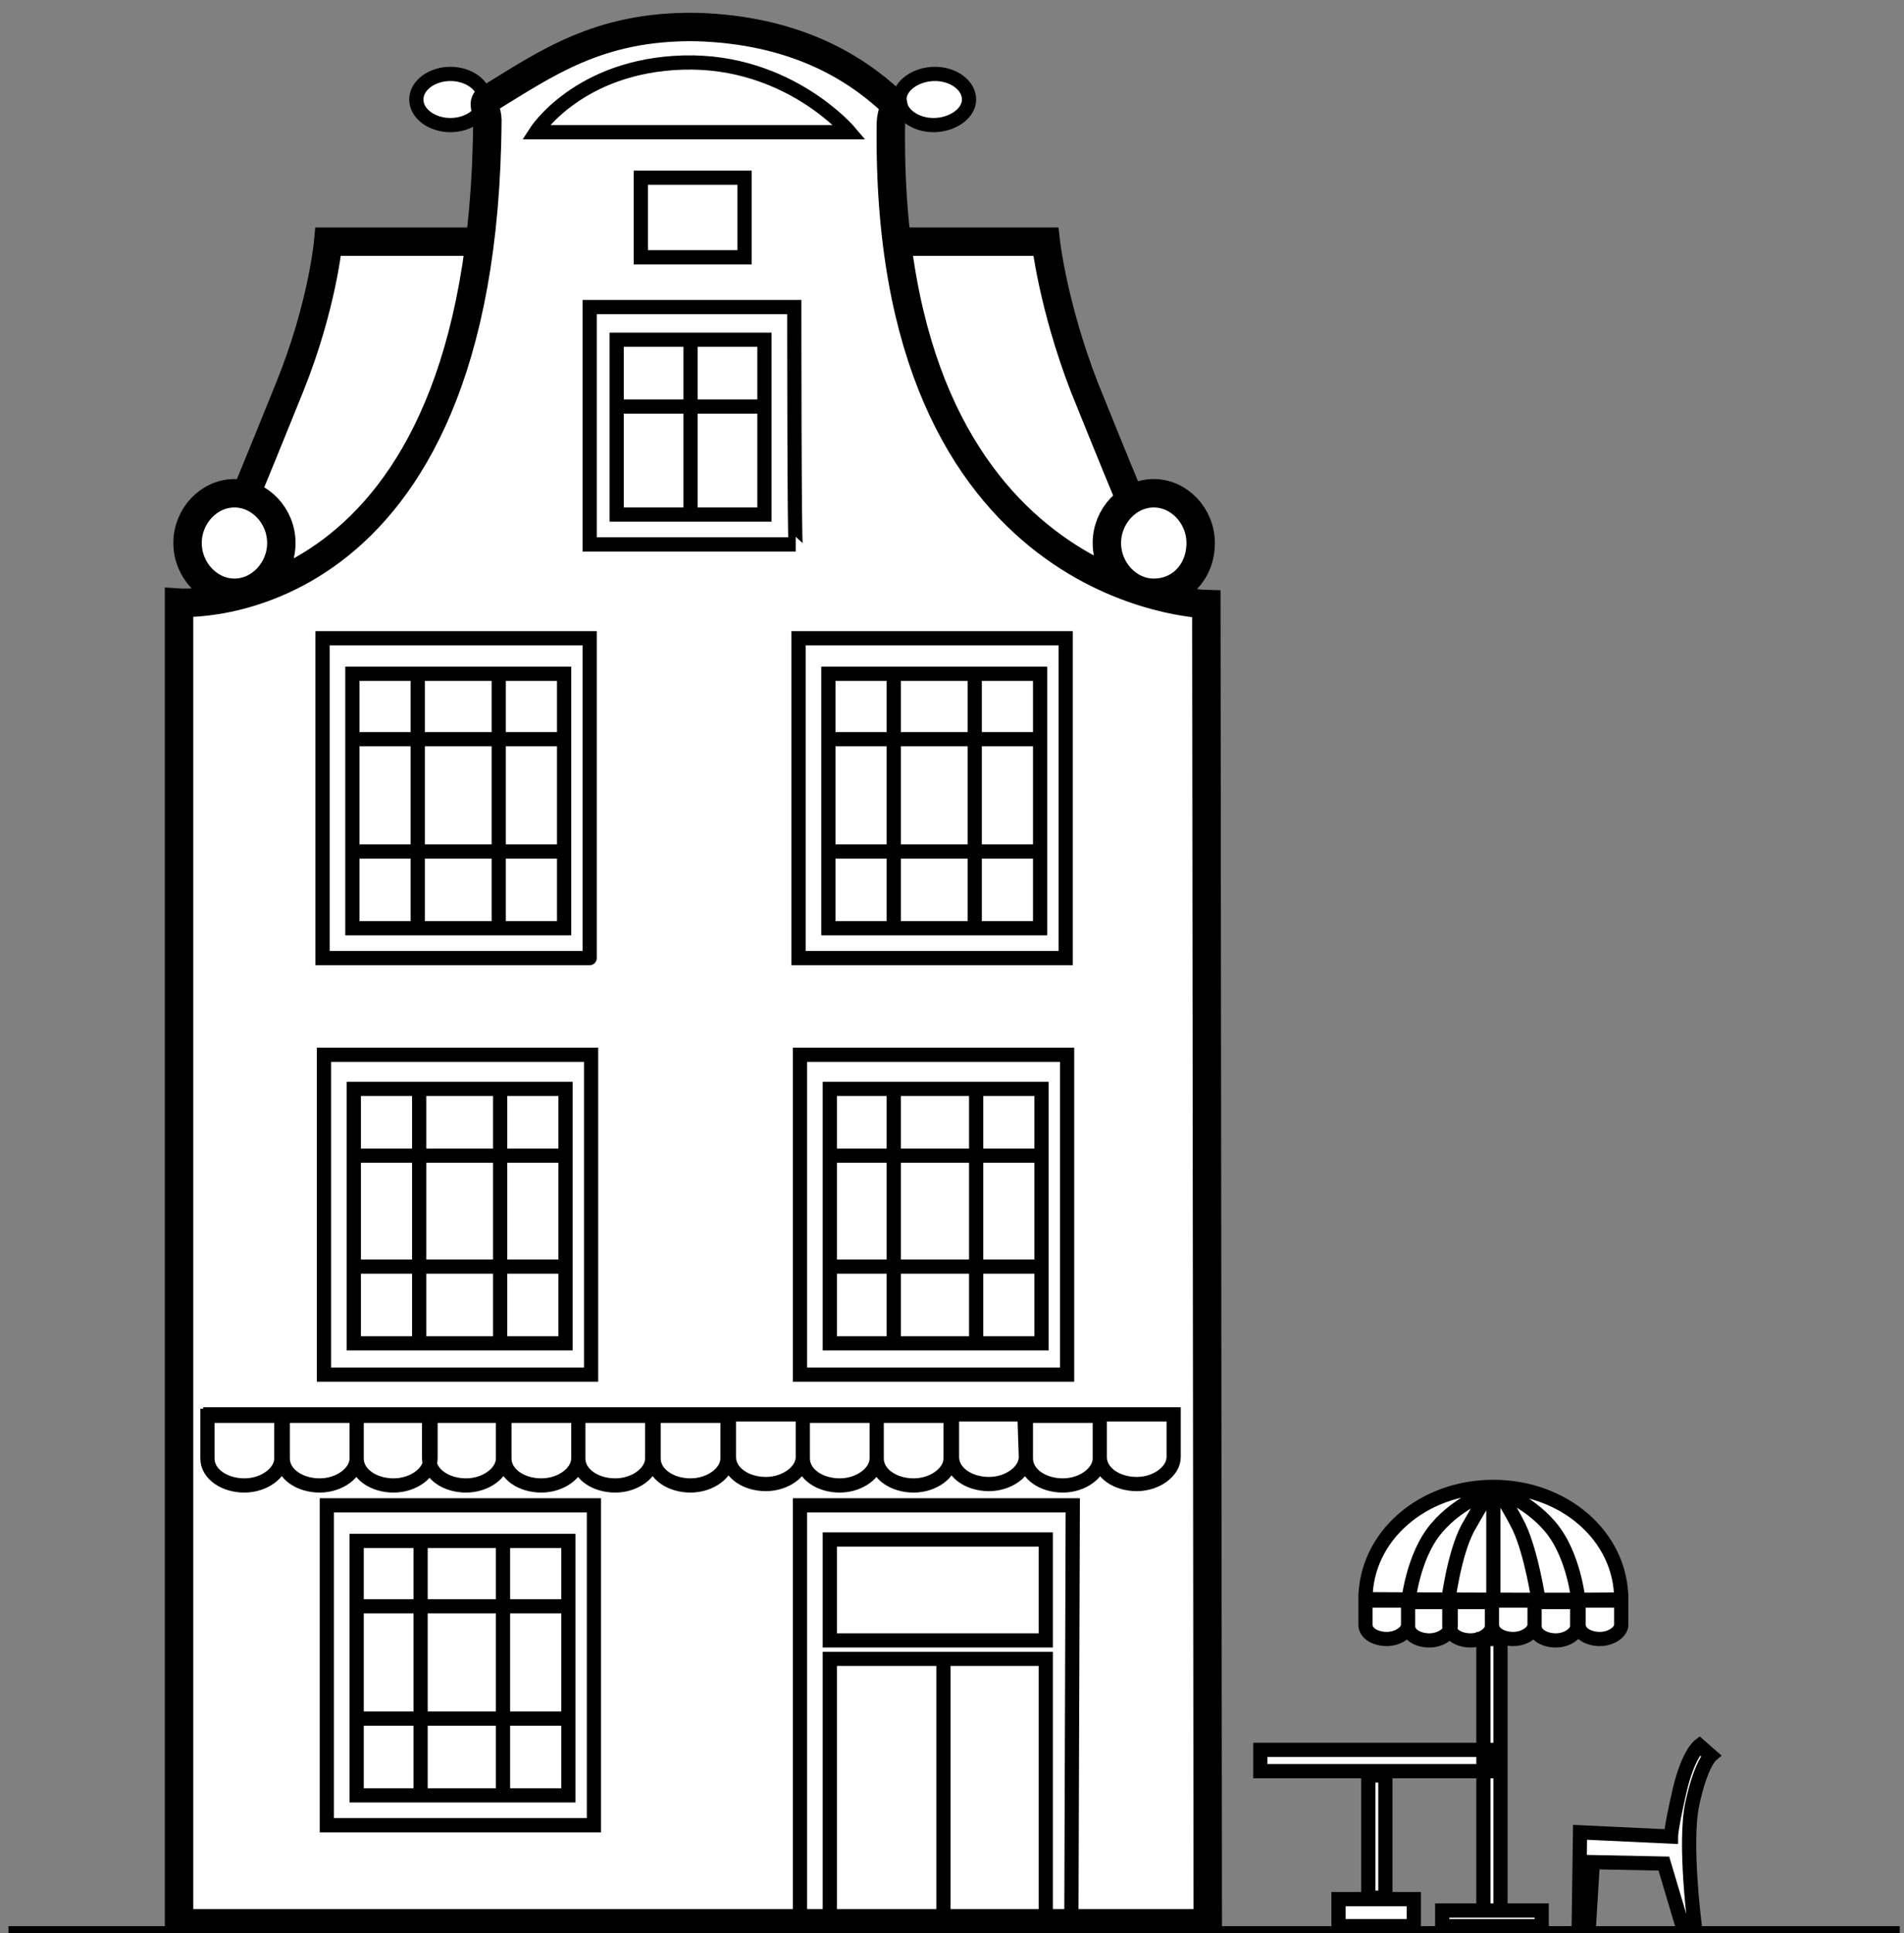 <?xml version="1.0" encoding="utf-8"?>
<!-- Generator: Adobe Illustrator 20.1.0, SVG Export Plug-In . SVG Version: 6.00 Build 0)  -->
<svg version="1.1" id="Слой_1" xmlns="http://www.w3.org/2000/svg" xmlns:xlink="http://www.w3.org/1999/xlink" x="0px" y="0px"
	 viewBox="0 0 134 136" style="enable-background:new 0 0 134 136;" xml:space="preserve">
<rect x="0" y="0" width="134" height="136" fill="#808080" stroke="none"/>
<style type="text/css">
	.st0{fill:#FFFFFF;}
	.st1{fill:none;stroke:#000000;stroke-miterlimit:10;}
	.st2{fill:none;stroke:#000000;stroke-width:2;stroke-miterlimit:10;}
</style>
<path class="st0" d="M62.9,11.6C63,14.1,63,17,63,17h10.6c0,0,0.5,3.5,2.2,9.3s3.5,9,3.5,9s2.6-0.4,4.4,1.6s-1.3,4.6-1.3,4.6
	l2.3,1.4L85,136H12.5l0.1-93.5l2.8-0.1c0,0-0.8-0.8-1.6-2.4s-0.6-2.3,0.3-4s3.3-1.2,3.3-1.2l6.1-17.4L33.6,17l0.6-8.5
	c0,0-1.4,0.3-3.1,0.3S29.6,8,29.3,7s1.1-1.6,3.1-1.6S34,7.6,34,7.6s1-1.1,3.9-2.8S45.1,2,51.5,2.3S63,6.5,63,6.5s1.3-1,3.6-0.9
	s1.3,2.4,0.5,3s-3.9-0.8-3.9-0.8S62.8,9.1,62.9,11.6z M114.1,114.3c0,0,0.8-9.4-7.6-9.4s-10.4,4.9-10.4,4.9s-0.4,3-0.1,4.1
	s0.5,1.8,1.6,1.5s2.3-0.1,2.3-0.1l2-0.1l1.6,0.2l1.6-0.5l1.4,0.5l1.3-0.5l1.7,0.5l1.5-0.4l1.6,0.3L114.1,114.3 M104.3,134.4h1.3
	v-22.9h-1.3V134.4z M101.9,135.5h6.6v-1.3h-6.6V135.5z M94.2,135.5h5.3v-1.9h-5.3V135.5z M96.3,133.6h1.2V125h-1.2V133.6z
	 M88.4,124.5h16.5v-1.3H88.4V124.5z M120.9,123.6l-1.2-0.8c0,0-0.6,0.5-1.3,2.6s-0.7,3.8-0.7,3.8l-6.4-0.3l-0.1,7l1-4.9l5,0.1
	c0,0,0.3,1.2,0.7,2.5s1.4,2.1,1.4,2.1s-0.5-3-0.5-5s0.4-3.6,0.6-4.8S120.9,123.6,120.9,123.6z"/>
<path class="st1" d="M48.1,4.4c7.4-0.2,11.7,4.9,11.7,4.9H37.7C37.7,9.3,40.7,4.6,48.1,4.4z M55.9,21.6H41.5v16.7H56
	C55.9,38.3,55.9,21.6,55.9,21.6z M53.8,23.9H43.4v12.3h10.4L53.8,23.9L53.8,23.9z M48.6,24.1v12.4 M53.8,28.6H43.6 M41.5,44.9H22.7
	v22.5h18.8C41.5,67.5,41.5,44.9,41.5,44.9z M39.7,47.4H24.8v17.9h14.9L39.7,47.4L39.7,47.4z M24.8,52h14.9 M24.7,59.9h14.7
	 M29.4,65.4v-18 M35.1,65.3V47.5 M75,44.9H56.2v22.5H75V44.9z M73.2,47.4H58.3v17.9h14.9V47.4z M58.3,52h14.9 M58.2,59.9h14.7
	 M62.9,47.4v17.9 M68.6,47.5v17.8 M41.6,74.2H22.8v22.5h18.8V74.2z M39.8,76.6H24.9v17.9h14.9V76.6z M39.8,81.3H24.9 M24.8,89.1
	h14.7 M29.5,94.7v-18 M35.2,94.6V76.8 M75.1,74.2H56.3v22.5h18.8V74.2z M73.3,76.6H58.4v17.9h14.9V76.6z M58.4,81.3h14.9 M58.3,89.1
	H73 M62.9,76.7v17.9 M68.7,76.8v17.8 M41.8,105.9H23v22.5h18.8V105.9z M40,108.4H25.1v17.9H40V108.4z M40,113H25.1 M39.7,120.9H25
	 M29.6,126.4v-17.9 M35.4,126.3v-17.8 M82.6,99.5h-5.2v3c0,1.1,1.2,1.9,2.6,1.9l0,0c1.4,0,2.6-0.9,2.6-1.9V99.5L82.6,99.5z
	 M75.5,105.9H56.3v29.5h19.1L75.5,105.9L75.5,105.9z M73.6,116.7H58.4v18.6h15.2V116.7z M73.6,108.3H58.4v7.1h15.2V108.3z
	 M66.4,116.7h-8v18.6h8V116.7z M14.3,99.5h68.6 M77.4,99.6h-5.2v3c0,1.1,1.2,1.9,2.6,1.9l0,0c1.4,0,2.6-0.9,2.6-1.9V99.6L77.4,99.6z
	 M72.1,99.5H67v3c0,1.1,1.2,1.9,2.6,1.9l0,0c1.4,0,2.6-0.9,2.6-1.9L72.1,99.5L72.1,99.5z M66.9,99.6h-5.2v3c0,1.1,1.2,1.9,2.6,1.9
	l0,0c1.4,0,2.6-0.9,2.6-1.9V99.6L66.9,99.6z M61.7,99.6h-5.2v3c0,1.1,1.2,1.9,2.6,1.9l0,0c1.4,0,2.6-0.9,2.6-1.9L61.7,99.6
	L61.7,99.6z M56.5,99.5h-5.2v3c0,1.1,1.2,1.9,2.6,1.9l0,0c1.4,0,2.6-0.9,2.6-1.9L56.5,99.5L56.5,99.5z M51.2,99.6H46v3
	c0,1.1,1.2,1.9,2.6,1.9l0,0c1.4,0,2.6-0.9,2.6-1.9L51.2,99.6L51.2,99.6z M45.9,99.6h-5.2v3c0,1.1,1.2,1.9,2.6,1.9l0,0
	c1.4,0,2.6-0.9,2.6-1.9L45.9,99.6L45.9,99.6z M40.7,99.6h-5.2v3c0,1.1,1.2,1.9,2.6,1.9l0,0c1.4,0,2.6-0.9,2.6-1.9L40.7,99.6
	L40.7,99.6z M35.4,99.6h-5.2v3c0,1.1,1.2,1.9,2.6,1.9l0,0c1.4,0,2.6-0.9,2.6-1.9L35.4,99.6L35.4,99.6z M30.3,99.6h-5.2v3
	c0,1.1,1.2,1.9,2.6,1.9l0,0c1.4,0,2.6-0.9,2.6-1.9V99.6L30.3,99.6z M25.1,99.6h-5.2v3c0,1.1,1.2,1.9,2.6,1.9l0,0
	c1.4,0,2.6-0.9,2.6-1.9L25.1,99.6L25.1,99.6z M19.8,99.6h-5.2v3c0,1.1,1.2,1.9,2.6,1.9l0,0c1.4,0,2.6-0.9,2.6-1.9V99.6L19.8,99.6z
	 M114.1,112.5c0-4.4-4-7.9-9-7.9s-9,3.5-9,7.9C96,112.5,114,112.6,114.1,112.5z M114.1,112.6h-3v1.7c0,0.6,0.7,1,1.5,1l0,0
	c0.8,0,1.5-0.5,1.5-1V112.6L114.1,112.6z M111,112.7h-3v1.7c0,0.6,0.7,1,1.5,1l0,0c0.8,0,1.5-0.5,1.5-1V112.7L111,112.7z M108,112.6
	h-3v1.7c0,0.6,0.7,1,1.5,1l0,0c0.8,0,1.5-0.5,1.5-1V112.6L108,112.6z M105,112.7h-3v1.7c0,0.6,0.7,1,1.5,1l0,0c0.8,0,1.5-0.5,1.5-1
	V112.7L105,112.7z M102.1,112.7h-3v1.7c0,0.6,0.7,1,1.5,1l0,0c0.8,0,1.5-0.5,1.5-1V112.7L102.1,112.7z M99.1,112.6h-3v1.7
	c0,0.6,0.7,1,1.5,1l0,0c0.8,0,1.5-0.5,1.5-1V112.6L99.1,112.6z M111.1,112.7c0,0-0.3-3.3-2-5.3c-1.6-1.9-4-2.7-4-2.7 M108.3,112.7
	c0,0-0.5-3.4-1.4-5.3c-0.8-1.6-1.6-2.7-1.6-2.7 M105.1,112.6v-7.9 M105.1,104.8c0,0-2.4,0.8-4,2.7c-1.7,2-2,5.3-2,5.3 M104.9,104.8
	c0,0-0.7,1.1-1.6,2.7c-1,1.9-1.4,5.3-1.4,5.3 M105.6,115.3h-1.2v19.1h1.2V115.3z M108.5,134.4h-7v1.1h7V134.4z M105.3,123.1H88.7
	v1.5h16.6C105.3,124.7,105.3,123.1,105.3,123.1z M97.5,124.9h-1.2v8.6h1.2V124.9z M99.5,133.6h-5.3v1.9h5.3V133.6z M119.3,135.7
	c0,0-0.8-6-0.2-8.8c0.6-2.8,1.3-3.4,1.3-3.4l-0.8-0.7c0,0-0.8,0.6-1.4,3.2s-0.6,3.2-0.6,3.2l-6.4-0.3l-0.1,7h0.7l0.3-4.9l5,0.1
	l1.4,4.7L119.3,135.7z M133.7,136H0.6 M31.7,8.8C33,8.8,34.1,8,34.1,7S33,5.2,31.7,5.2S29.3,6,29.3,7S30.4,8.8,31.7,8.8z M45.1,18.1
	h7.3v-5.6h-7.3V18.1z M68.2,7c0-1-1.1-1.8-2.4-1.8S63.3,6,63.3,7s1.1,1.8,2.4,1.8S68.2,8,68.2,7z"/>
<path class="st2" d="M17.3,34.8c0,0,0.8-1.9,3.1-7.6S23.1,17,23.1,17h10.6 M79.4,34.8c0,0-0.8-1.9-3.1-7.6
	C74.1,21.5,73.6,17,73.6,17H63 M84.9,42.5c0,0-22.7-0.5-22.2-33.9c0-0.5,0.4-1.2,0-1.5c-2.6-2.4-6.8-5-13.7-5.2
	C42.1,1.8,38.4,4.5,34.3,7c-0.4,0.2,0,0.9,0,1.4c-0.2,35.5-21.7,34-21.7,34v92.9H85L84.9,42.5L84.9,42.5z M16.5,41.7
	c1.8,0,3.3-1.6,3.3-3.5s-1.5-3.5-3.3-3.5s-3.3,1.6-3.3,3.5S14.7,41.7,16.5,41.7z M84.5,38.2c0-1.9-1.5-3.5-3.3-3.5s-3.3,1.6-3.3,3.5
	s1.5,3.5,3.3,3.5C83.1,41.7,84.5,40.2,84.5,38.2z"/>
</svg>
